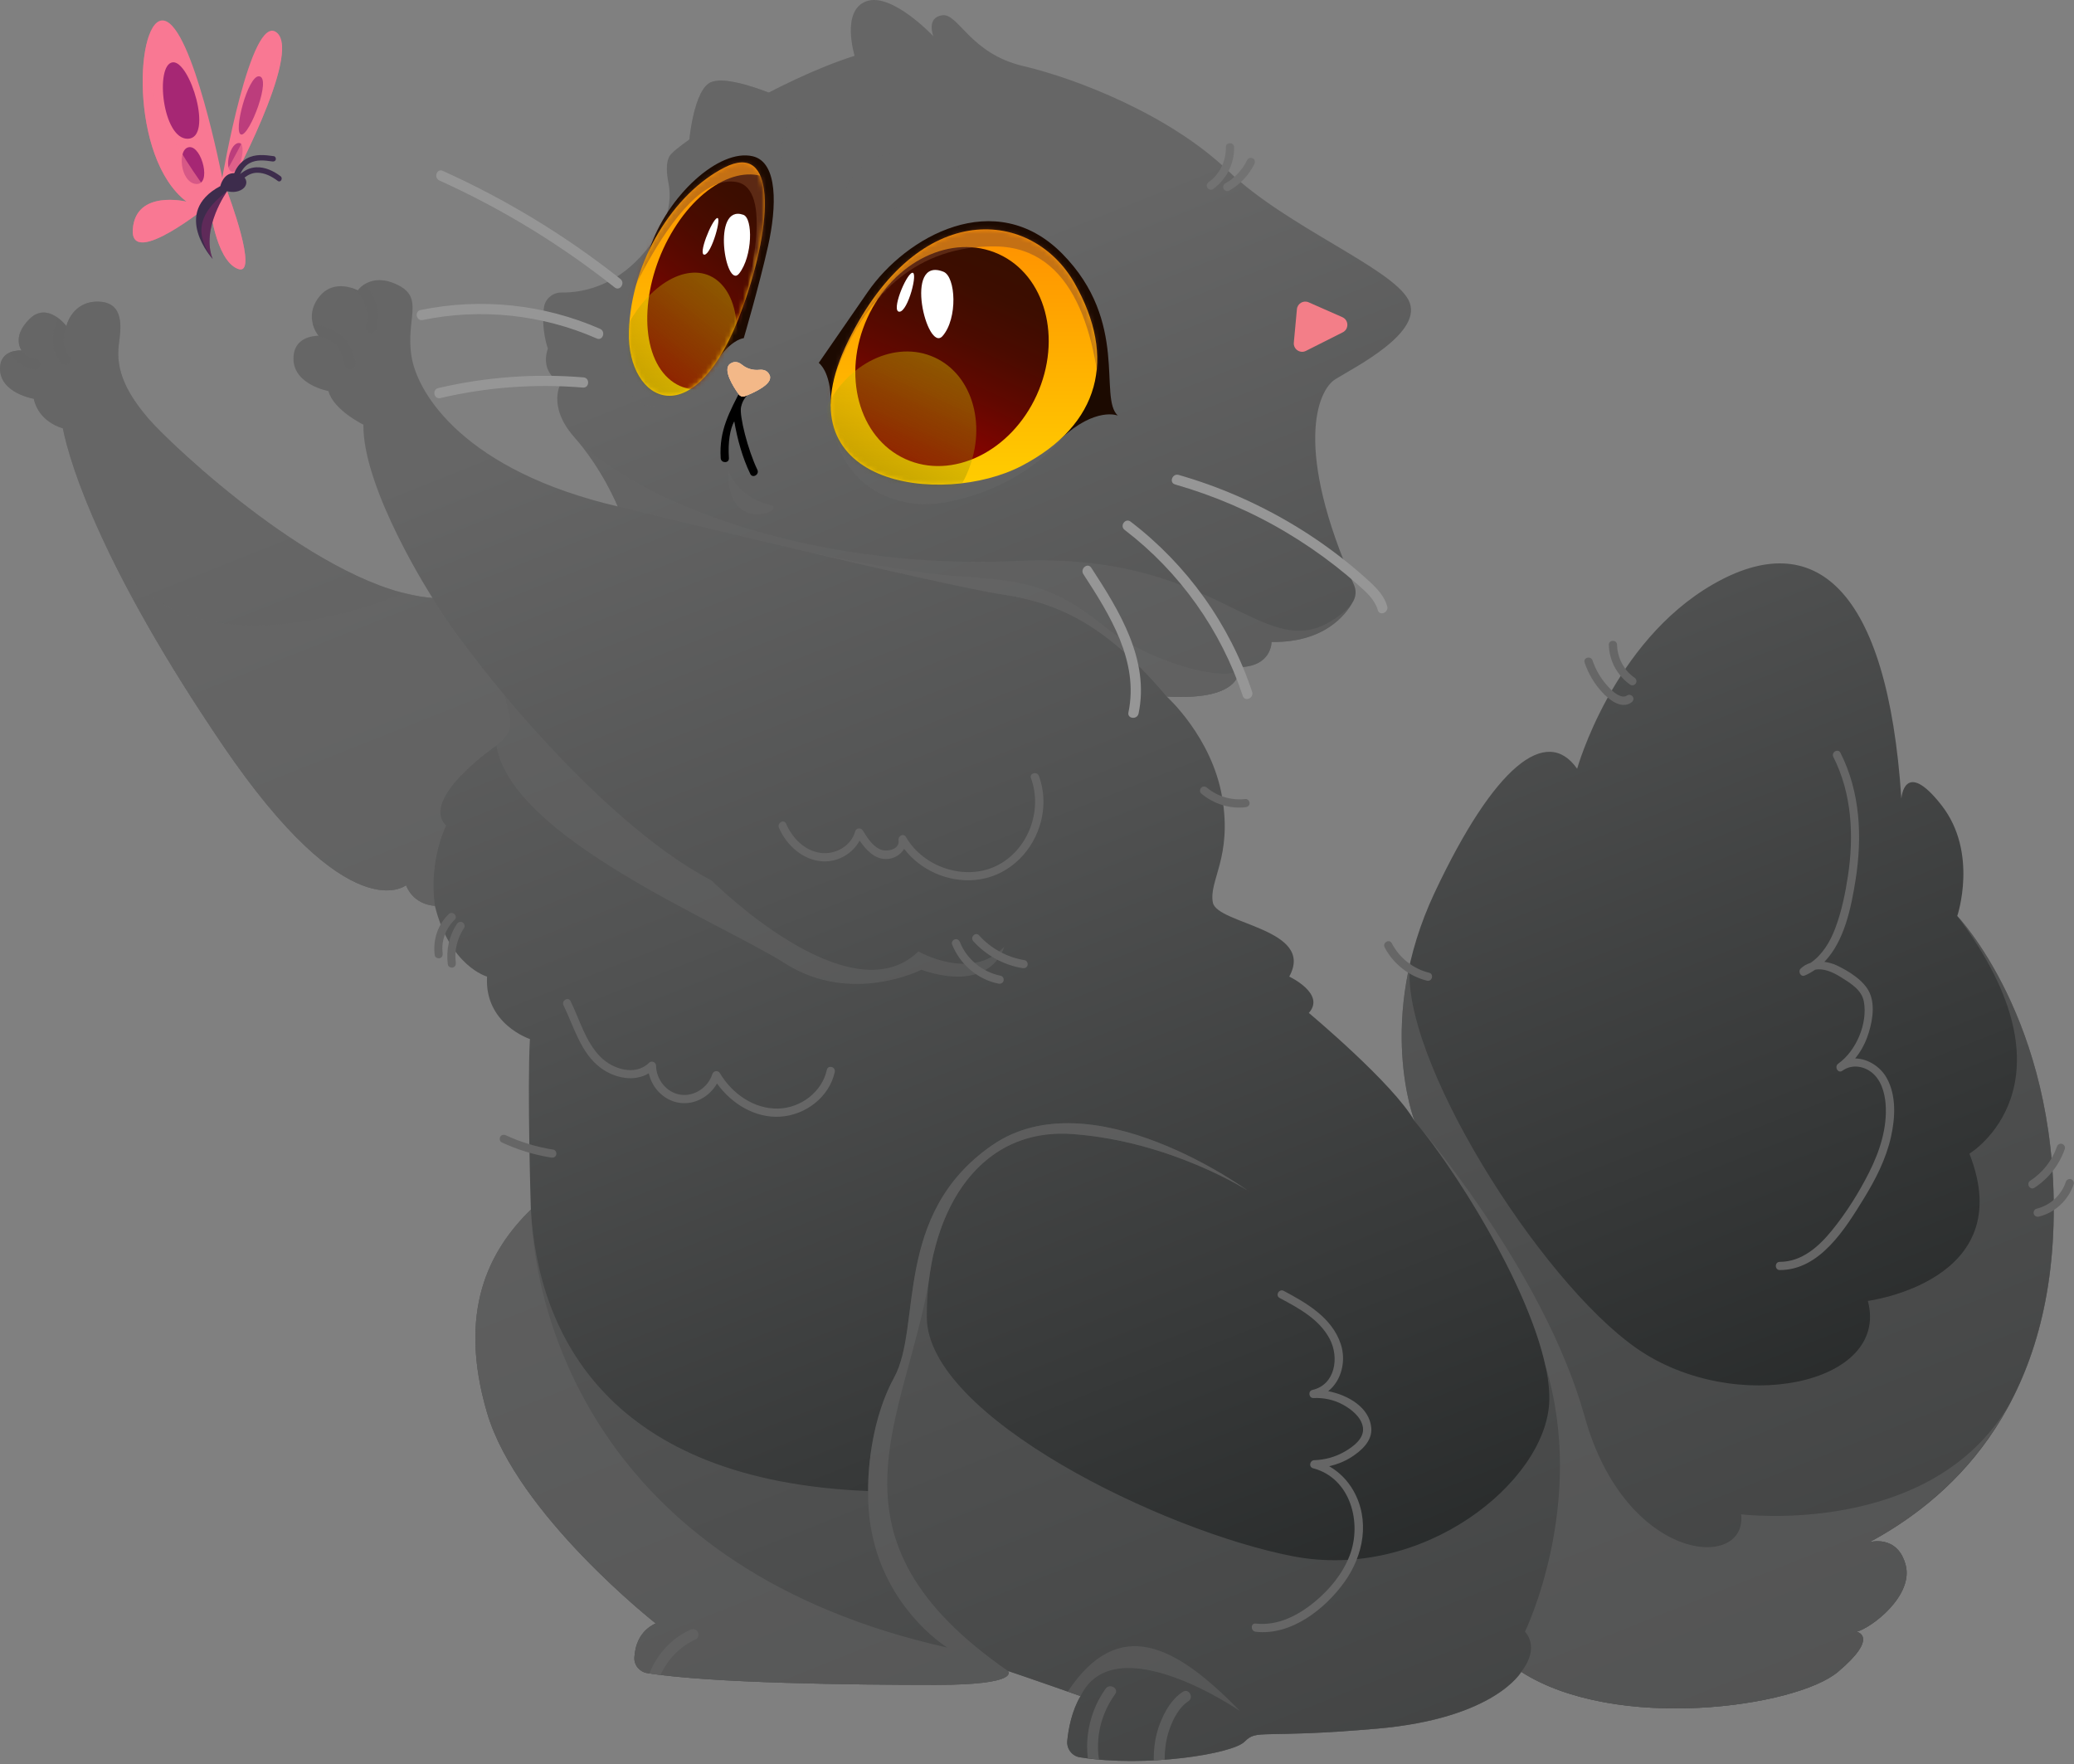 <svg width="448" height="381" viewBox="0 0 448 381" fill="none" xmlns="http://www.w3.org/2000/svg">
<rect x="0" y="0" width="448" height="381" fill="#808080" stroke="none"/>
<path d="M148.68 32.382C148.68 32.382 149.434 20.608 153.058 18.042C156.68 15.475 169.661 21.513 169.661 21.513L148.68 32.382Z" fill="#666666"/>
<path opacity="0.5" d="M148.68 32.382C148.68 32.382 149.434 20.608 153.058 18.042C156.68 15.475 169.661 21.513 169.661 21.513L148.68 32.382Z" fill="#666666"/>
<path d="M184.605 12.052C184.605 12.052 181.586 2.291 187.122 0.278C192.657 -1.734 201.611 7.827 201.611 7.827C201.611 7.827 200.002 3.802 203.522 3.297C207.045 2.793 209.46 11.551 221.03 14.268C232.602 16.985 252.729 24.835 265.304 36.911C277.883 48.987 300.625 57.843 304.246 64.789C307.868 71.731 292.474 79.382 288.449 81.899C284.494 84.373 279.466 97.054 292.482 126.347C292.972 127.449 292.926 128.722 292.352 129.784C290.667 132.913 285.984 138.806 274.661 138.658C274.661 138.658 274.763 143.991 267.618 144.092C267.618 144.092 269.227 151.438 252.021 150.432C252.021 150.432 261.781 159.187 263.996 172.17C266.209 185.153 261.079 190.185 261.984 194.915C262.889 199.645 284.221 200.549 278.486 210.917C278.486 210.917 286.437 214.641 282.714 218.767C282.714 218.767 300.926 233.963 305.557 242.115C305.557 242.115 297.003 220.177 309.883 192.801C322.763 165.428 334.034 156.571 340.674 166.031C340.674 166.031 348.323 138.658 370.056 126.176C391.792 113.697 407.69 126.579 410.709 172.472C410.709 172.472 411.312 163.615 419.361 173.881C427.411 184.147 422.783 197.832 422.783 197.832C422.783 197.832 444.217 220.174 443.614 262.746C443.011 305.315 420.066 324.336 403.767 333.094C403.767 333.094 409.804 331.281 411.616 337.925C413.429 344.566 404.37 351.512 401.05 352.417C401.05 352.417 406.081 353.423 397.026 361.07C387.97 368.718 348.927 374.152 328.6 361.07C328.6 361.07 322.966 371.133 297.406 373.349C271.846 375.564 271.646 373.349 268.827 376.168C266.189 378.807 247.498 381.797 233.231 379.526C231.544 379.256 230.364 377.67 230.535 375.97C230.796 373.363 231.503 369.518 233.408 366.308C233.408 366.308 221.937 362.282 217.71 360.873C217.71 360.873 220.728 363.892 202.011 363.892C184.512 363.892 153.637 363.541 139.829 361.354C138.173 361.093 136.941 359.661 137.031 357.988C137.161 355.578 138.054 352.277 141.635 350.607C141.635 350.607 111.647 327.056 105.207 305.118C98.767 283.179 105.61 270.094 114.666 261.238C114.666 261.238 113.86 235.071 114.466 224.405C114.466 224.405 104.604 221.183 105.207 210.92C105.207 210.92 97.158 208.704 93.936 195.622C93.936 195.622 89.509 195.622 87.696 191.194C87.696 191.194 75.492 201.214 48.151 161.002C22.492 123.262 15.278 101.053 13.567 92.501C13.567 92.501 8.403 91.26 7.295 86.127C7.295 86.127 0.006 84.921 1.34602e-06 79.637C-0.003 75.261 4.68 75.713 4.68 75.713C4.68 75.713 2.415 72.845 6.341 68.921C10.265 64.998 14.342 70.432 14.342 70.432C14.342 70.432 15.548 64.998 21.286 65.148C27.022 65.299 26.094 71.088 25.665 74.356C24.911 80.092 27.477 85.074 32.154 90.509C36.834 95.944 70.04 127.493 93.435 129.154C93.435 129.154 78.339 105.754 78.493 91.715C78.493 91.715 72.004 88.546 70.945 84.468C70.945 84.468 63.548 83.108 63.397 77.676C63.247 72.242 68.831 72.543 68.831 72.543C68.831 72.543 65.511 68.62 68.831 64.241C72.151 59.862 77.284 62.73 77.284 62.73C77.284 62.73 80.001 58.655 85.887 61.523C91.773 64.391 87.548 68.921 88.905 77.073C90.263 85.225 100.527 101.68 133.432 109.379C133.432 109.379 130.112 101.227 124.075 94.436C118.038 87.644 121.207 82.662 121.207 82.662C121.207 82.662 116.527 80.849 118.34 75.264C118.34 75.264 116.846 71.279 117.499 66.387C117.745 64.542 119.409 63.15 121.268 63.179C126.003 63.252 135.52 61.724 142.537 49.721C144.332 46.649 145.086 43.022 144.393 39.53C143.987 37.483 143.801 35.139 144.604 33.75C146.266 30.873 168.431 17.116 184.605 12.052Z" fill="url(#paint0_linear_603_19550)"/>
<path opacity="0.5" d="M133.438 109.37C138.228 110.597 204.229 126.579 216.503 128.391C228.78 130.204 239.045 135.032 252.024 150.431C269.23 151.438 267.621 144.092 267.621 144.092C274.765 143.99 274.664 138.657 274.664 138.657C284.717 138.788 289.522 134.165 291.656 130.935C273.849 147.74 266.806 118.931 219.722 121.147C172.974 123.345 134.044 106.752 122.906 92.881C123.275 93.391 123.599 93.893 124.075 94.427C130.115 101.218 133.438 109.37 133.438 109.37Z" fill="#666666"/>
<path opacity="0.5" d="M96.359 178.308C90.522 172.471 107.226 160.998 107.226 160.998C110.448 180.924 155.325 199.04 169.615 208.097C183.904 217.154 198.997 209.454 198.997 209.454C214.492 214.637 216.908 204.475 216.908 204.475C209.864 212.122 198.391 205.481 198.391 205.481C183.498 219.973 153.713 190.164 153.713 190.164C128.556 177.061 99.174 139.26 93.439 129.148C70.044 127.486 36.835 95.937 32.158 90.502C27.478 85.068 24.912 80.085 25.669 74.349C26.098 71.081 27.028 65.293 21.29 65.142C15.555 64.991 14.345 70.425 14.345 70.425C14.345 70.425 10.271 64.991 6.345 68.915C2.422 72.838 4.684 75.707 4.684 75.707C4.684 75.707 0.001 75.254 0.004 79.63C0.007 84.917 7.299 86.12 7.299 86.12C8.407 91.253 13.571 92.495 13.571 92.495C15.282 101.05 22.493 123.258 48.155 160.995C75.496 201.207 87.7 191.187 87.7 191.187C89.513 195.616 93.94 195.616 93.94 195.616C92.534 185.756 96.359 178.308 96.359 178.308Z" fill="#666666"/>
<path opacity="0.5" d="M252.023 150.432C269.229 151.439 267.62 144.093 267.62 144.093C267.921 147.715 249.657 144.244 238.638 135.338C227.62 126.432 221.2 125.376 207.282 124.469C193.439 123.567 171.851 118.59 171.613 118.535C190.409 122.952 210.303 127.479 216.502 128.392C228.779 130.205 239.044 135.036 252.023 150.432Z" fill="#666666"/>
<path opacity="0.5" d="M23.219 118.609C28.476 129.583 36.345 143.625 48.158 160.999C75.499 201.21 87.704 191.191 87.704 191.191C89.516 195.619 93.944 195.619 93.944 195.619C92.534 185.756 96.359 178.309 96.359 178.309C90.522 172.471 107.227 160.999 107.227 160.999C111.637 157.553 110.196 155.715 109.004 150.167C101.381 141.047 95.648 133.04 93.439 129.145C91.438 129.003 89.348 128.574 87.225 128.032C79.141 131.433 39.596 146.258 23.219 118.609Z" fill="#666666"/>
<path opacity="0.5" d="M200.646 276.568C200.753 275.689 200.901 274.828 201.046 273.964C201.084 273.7 201.127 273.442 201.162 273.178C201.214 272.911 201.249 272.743 201.281 272.574C201.435 271.591 201.643 270.675 201.904 269.822C205.639 254.969 215.561 243.708 231.799 244.934C253.132 246.544 269.637 257.213 269.637 257.213C269.637 257.213 235.827 232.456 214.291 247.35C192.759 262.245 199.199 286.399 193.159 297.468C188.259 306.452 187.6 317.026 187.528 320.691C187.525 321.138 187.534 321.576 187.525 322.025C187.122 345.173 204.633 355.839 204.633 355.839C129.967 339.132 115.478 285.593 114.672 261.238C105.616 270.095 98.773 283.177 105.213 305.118C111.653 327.057 141.641 350.608 141.641 350.608C138.06 352.278 137.17 355.578 137.037 357.988C136.944 359.661 138.179 361.094 139.835 361.355C153.643 363.539 184.518 363.893 202.017 363.893C220.734 363.893 217.716 360.874 217.716 360.874C176.179 332.143 195.47 306.968 200.646 276.568Z" fill="#666666"/>
<path opacity="0.5" d="M267.825 369.523C253.938 355.232 241.661 348.791 230.648 365.335C232.301 365.912 233.409 366.301 233.409 366.301C240.855 351.006 267.825 369.523 267.825 369.523Z" fill="#666666"/>
<path opacity="0.5" d="M376.098 327.052C377.507 339.331 351.144 337.721 342.288 305.917C333.433 274.116 305.559 242.111 305.559 242.111C313.854 251.867 329.889 277.03 333.769 294.79C333.789 294.857 333.815 294.912 333.836 294.978C342.891 324.698 329.408 352.41 329.408 352.41C329.408 352.41 332.83 355.632 328.602 361.066C348.928 374.148 387.972 368.714 397.027 361.066C406.083 353.416 401.052 352.413 401.052 352.413C404.372 351.508 413.428 344.563 411.618 337.922C409.806 331.281 403.769 333.09 403.769 333.09C413.544 327.841 425.676 318.848 433.977 303.356C417.093 332.188 376.098 327.052 376.098 327.052Z" fill="#666666"/>
<path d="M176.855 78.376C176.855 78.376 179.169 75.056 187.422 63.079C195.674 51.102 214.994 40.134 229.484 54.825C243.973 69.52 237.231 85.922 241.459 89.747C241.459 89.747 236.681 87.79 229.208 94.706C221.736 101.623 179.425 93.468 179.448 86.827C179.471 80.186 176.855 78.376 176.855 78.376Z" fill="#1C0A01"/>
<path d="M160.657 73.04C160.657 73.04 163.977 61.767 165.891 53.212C167.801 44.657 168.08 35.076 162.626 33.756C155.362 32.002 144.094 42.32 140.284 53.897C137.396 62.672 136.309 76.72 136.309 76.72C136.309 76.72 152.828 80.301 155.687 76.72C158.546 73.138 160.657 73.04 160.657 73.04Z" fill="#1C0A01"/>
<path opacity="0.5" d="M138.915 57.037C131.376 76.867 135.174 84.465 137.413 86.527C140.408 89.285 149.565 87.574 154.254 78.906C158.943 70.238 138.915 57.037 138.915 57.037Z" fill="#666666"/>
<path opacity="0.5" d="M179.488 88.839C180.782 104.743 191.951 108.263 198.188 108.867C204.428 109.47 220.585 105.738 230.13 93.81C239.679 81.882 179.488 88.839 179.488 88.839Z" fill="#666666"/>
<path d="M183.246 73.594C198.605 42.422 223.093 45.214 232.151 61.216C241.207 77.219 237.736 91.71 220.68 100.616C203.622 109.522 167.698 105.146 183.246 73.594Z" fill="url(#paint1_linear_603_19550)"/>
<path d="M160.453 66.35C167.178 47.56 167.549 30.572 156.53 36.158C145.512 41.743 136.305 56.385 135.85 71.633C135.398 86.879 150.192 95.031 160.453 66.35Z" fill="url(#paint2_linear_603_19550)"/>
<mask id="mask0_603_19550" style="mask-type:luminance" maskUnits="userSpaceOnUse" x="179" y="49" width="59" height="56">
<path d="M183.246 73.594C198.605 42.422 223.093 45.214 232.151 61.216C241.207 77.219 237.736 91.71 220.68 100.616C203.622 109.522 167.698 105.146 183.246 73.594Z" fill="white"/>
</mask>
<g mask="url(#mask0_603_19550)">
<path d="M223.933 85.344C218.363 97.565 205.659 103.736 195.56 99.133C185.458 94.528 181.784 80.89 187.354 68.669C192.924 56.449 205.628 50.277 215.727 54.88C225.829 59.485 229.5 73.124 223.933 85.344Z" fill="url(#paint3_linear_603_19550)"/>
<path opacity="0.32" d="M208.714 102.662C204.057 112.882 193.433 118.044 184.986 114.193C176.539 110.342 173.466 98.936 178.122 88.716C182.779 78.497 193.403 73.335 201.85 77.186C210.3 81.037 213.37 92.443 208.714 102.662Z" fill="url(#paint4_linear_603_19550)"/>
<path opacity="0.47" d="M176.456 97.777C176.456 97.777 180.35 52.711 215.079 53.221C248.906 53.717 235.623 128.392 235.623 128.392C235.623 128.392 265.202 36.584 250.892 16.925C236.583 -2.734 227.75 -34.318 206.429 -20.894C185.109 -7.47 174.945 38.098 174.945 38.098L176.456 97.777Z" fill="#834A2C"/>
<path d="M203.805 58.694C206.467 59.758 206.922 68.818 203.591 72.585C200.262 76.352 195.043 55.191 203.805 58.694Z" fill="white"/>
<path d="M197.024 58.922C198.413 58.487 196.148 67.314 194.278 67.323C192.41 67.329 195.638 59.357 197.024 58.922Z" fill="white"/>
</g>
<mask id="mask1_603_19550" style="mask-type:luminance" maskUnits="userSpaceOnUse" x="135" y="35" width="31" height="51">
<path d="M160.453 66.35C167.178 47.56 167.549 30.572 156.53 36.158C145.512 41.743 136.305 56.385 135.85 71.633C135.398 86.879 150.192 95.031 160.453 66.35Z" fill="white"/>
</mask>
<g mask="url(#mask1_603_19550)">
<path d="M166.994 72.365C160.084 83.527 149.686 87.445 143.771 81.114C137.856 74.786 138.662 60.608 145.574 49.446C152.487 38.284 162.882 34.369 168.798 40.697C174.71 47.025 173.904 61.203 166.994 72.365Z" fill="url(#paint5_linear_603_19550)"/>
<path opacity="0.32" d="M154.353 87.899C148.574 97.234 139.878 100.508 134.931 95.216C129.984 89.923 130.66 78.065 136.439 68.733C142.218 59.398 150.914 56.124 155.86 61.416C160.807 66.709 160.132 78.567 154.353 87.899Z" fill="url(#paint6_linear_603_19550)"/>
<path opacity="0.47" d="M130.766 76.445C130.766 76.445 145.359 36.61 159.17 39.328C174.24 42.291 144.704 112.123 144.704 112.123C144.704 112.123 177.029 30.822 174.057 8.84C171.082 -13.142 172.201 -46.037 161.281 -36.345C150.361 -26.653 139.204 16.884 139.204 16.884L130.766 76.445Z" fill="#834A2C"/>
<path d="M160.563 46.39C162.677 47.129 162.579 55.345 159.667 59.063C156.759 62.783 153.601 43.957 160.563 46.39Z" fill="white"/>
<path d="M154.866 47.109C156.02 46.593 153.717 54.832 152.192 55C150.667 55.168 153.714 47.625 154.866 47.109Z" fill="white"/>
</g>
<path d="M163.601 101.462C161.554 97.228 159.666 89.766 160.072 87.922C160.417 86.365 161.035 85.895 161.635 84.935C162.244 83.966 160.62 83.024 160.104 84.039C157.663 88.838 155.279 92.916 155.676 98.954C155.752 100.087 157.523 100.096 157.451 98.954C157.225 95.511 157.674 92.692 158.605 90.99C159.272 94.833 160.356 98.817 162.067 102.355C162.566 103.385 164.097 102.486 163.601 101.462Z" fill="black"/>
<path d="M164 79.871C162.675 80.01 161.306 79.622 160.277 78.775C159.587 78.209 158.702 77.89 157.731 78.552C155.982 79.743 158.462 83.595 159.59 85.172C159.888 85.587 160.419 85.746 160.897 85.564C162.744 84.85 167.097 82.936 166.253 81.031C165.792 79.99 164.881 79.778 164 79.871Z" fill="#F9D4B9"/>
<path d="M164 79.871C162.675 80.01 161.306 79.622 160.277 78.775C159.587 78.209 158.702 77.89 157.731 78.552C155.982 79.743 158.462 83.595 159.59 85.172C159.888 85.587 160.419 85.746 160.897 85.564C162.744 84.85 167.097 82.936 166.253 81.031C165.792 79.99 164.881 79.778 164 79.871Z" fill="#F3B888"/>
<path d="M159.59 85.175C159.888 85.59 160.419 85.749 160.897 85.566C162.457 84.963 165.795 83.504 166.288 81.915C159.572 83.623 157.354 82.591 157.125 79.842C157.122 81.504 158.737 83.986 159.59 85.175Z" fill="#F3B888"/>
<path opacity="0.5" d="M157.289 101.453C157.289 101.453 158.875 107.265 166.448 109.077C170.261 109.988 156.926 116.063 157.289 101.453Z" fill="#666666"/>
<path opacity="0.5" d="M182.04 42.578C180.286 48.14 198.493 45.747 206.04 39.559C213.588 33.37 187.323 25.821 182.04 42.578Z" fill="#666666"/>
<path opacity="0.5" d="M172.832 42.497C177.717 42.323 177.813 23.627 172.229 25.59C166.644 27.553 168.604 42.648 172.832 42.497Z" fill="#666666"/>
<path d="M279.476 74.001L280.143 66.78C280.257 65.551 281.544 64.791 282.675 65.29L289.962 68.503C291.359 69.121 291.411 71.087 290.046 71.774L282.092 75.782C280.825 76.426 279.349 75.417 279.476 74.001Z" fill="#F37E88"/>
<path d="M48.008 38.422C48.008 38.422 41.669 5.815 35.478 4.457C29.291 3.1 27.78 34.046 40.309 43.555C40.309 43.555 29.291 40.864 28.687 49.532C28.084 58.2 45.291 44.161 45.291 44.161C45.291 44.161 46.497 56.086 51.328 58.049C56.158 60.013 49.063 41.293 49.063 41.293C49.063 41.293 65.365 11.554 59.78 7.027C54.195 2.491 48.008 38.422 48.008 38.422Z" fill="#F97893"/>
<path d="M37.29 13.462C41.025 13.012 46.146 29.766 40.61 29.966C35.075 30.169 33.428 13.926 37.29 13.462Z" fill="#A62774"/>
<path d="M40.914 31.779C43.631 31.579 45.779 40.032 42.34 39.731C38.902 39.429 38.197 31.982 40.914 31.779Z" fill="#A62774"/>
<path opacity="0.72" d="M55.929 16.475C58.797 16.594 53.917 29.357 52.105 29.055C50.292 28.754 53.514 16.377 55.929 16.475Z" fill="#A62774"/>
<path opacity="0.72" d="M51.83 30.913C53.185 31.235 51.92 37.529 50.096 37.079C48.276 36.632 49.717 30.412 51.83 30.913Z" fill="#A62774"/>
<path opacity="0.6" d="M40.309 43.553C40.309 43.553 29.291 40.861 28.687 49.529C28.084 58.197 45.291 44.159 45.291 44.159C45.291 44.159 46.497 56.083 51.328 58.047C56.158 60.01 49.063 41.291 49.063 41.291C49.063 41.291 62.201 17.287 60.789 9.153C59.183 20.396 45.743 42.5 45.743 42.5C45.743 42.5 27.623 20.022 32.396 7.184C29.267 14.758 30.308 35.963 40.309 43.553Z" fill="#F97893"/>
<path d="M60.601 38.054C59.093 36.932 57.301 36.053 55.376 36.129C53.99 36.184 52.888 36.781 51.885 37.584C52.323 36.622 52.969 35.763 53.909 35.244C55.425 34.406 57.203 34.635 58.847 34.873C59.166 34.919 59.479 34.795 59.575 34.461C59.653 34.183 59.479 33.78 59.163 33.733C57.185 33.446 55.138 33.217 53.315 34.223C52.065 34.914 51.111 36.068 50.6 37.396C48.2 37.335 47.593 40.192 47.593 40.192C36.827 45.928 45.944 55.942 45.944 55.942C43.328 49.306 49.064 41.291 49.064 41.291C49.064 41.291 50.603 41.778 51.998 41.073C53.274 40.429 53.541 39.223 52.822 38.353C53.605 37.761 54.46 37.321 55.536 37.309C57.206 37.292 58.702 38.106 60.004 39.075C60.616 39.53 61.204 38.504 60.601 38.054Z" fill="#3D2C4C"/>
<path opacity="0.33" d="M45.942 55.942C43.326 49.307 49.062 41.291 49.062 41.291C42.082 46.601 42.445 51.041 45.942 55.942Z" fill="#A62774"/>
<path opacity="0.68" d="M256.696 367.426C257.966 366.6 256.783 364.552 255.502 365.385C253.055 366.977 251.576 369.627 250.543 372.287C249.569 374.795 249.184 377.504 249.221 380.195C250.019 380.154 250.807 380.102 251.584 380.044C251.576 377.782 251.872 375.549 252.643 373.406C253.434 371.193 254.673 368.743 256.696 367.426Z" fill="#666666"/>
<path opacity="0.68" d="M237.382 374.387C237.852 371.308 239.049 368.416 240.873 365.896C241.766 364.661 239.716 363.48 238.832 364.701C236.677 367.68 235.396 371.171 234.958 374.814C234.761 376.461 234.792 378.114 234.984 379.758C235.781 379.86 236.587 379.947 237.405 380.019C237.347 379.628 237.263 379.242 237.234 378.848C237.121 377.366 237.158 375.858 237.382 374.387Z" fill="#666666"/>
<path opacity="0.68" d="M150.289 354.047C150.872 353.786 151.011 352.94 150.712 352.429C150.361 351.832 149.68 351.742 149.094 352.006C145.026 353.841 141.909 357.324 140.285 361.416C141.045 361.532 141.831 361.645 142.683 361.75C144.185 358.386 146.896 355.576 150.289 354.047Z" fill="#666666"/>
<path opacity="0.68" d="M72.171 74.141C72.862 74.689 73.259 75.338 73.65 76.174C73.801 76.493 73.943 76.876 74.082 77.287C74.163 77.525 74.239 77.766 74.311 78.004C74.346 78.111 74.378 78.221 74.41 78.328C74.187 79.323 75.291 80.251 76.245 79.639C77.162 79.048 76.796 78.015 76.532 77.177C76.135 75.907 75.651 74.619 74.842 73.549C73.894 72.293 72.603 71.537 71.168 70.936C70.026 70.461 68.825 70.203 67.602 70.055C68.019 71.563 68.834 72.531 68.834 72.531C68.834 72.531 68.503 72.517 68.025 72.566C68.57 72.668 69.124 72.702 69.657 72.882C70.507 73.175 71.565 73.662 72.171 74.141Z" fill="#666666"/>
<path opacity="0.68" d="M79.007 70.475C78.804 71.082 79.242 71.766 79.833 71.931C80.477 72.108 81.086 71.714 81.289 71.105C82.411 67.744 81.283 63.858 78.775 61.404C77.795 62.022 77.29 62.727 77.29 62.727C77.29 62.727 76.649 62.387 75.707 62.118C78.604 63.785 80.054 67.335 79.007 70.475Z" fill="#666666"/>
<path opacity="0.68" d="M13.208 78.502C13.62 78.989 14.455 78.925 14.881 78.502C15.365 78.018 15.293 77.319 14.881 76.829C13.608 75.318 13.602 73.094 14.072 71.272C14.484 69.672 15.336 68.256 16.36 66.975C14.8 68.503 14.348 70.423 14.348 70.423C14.348 70.423 13.62 69.492 12.512 68.674C11.071 71.928 10.827 75.675 13.208 78.502Z" fill="#666666"/>
<path opacity="0.68" d="M7.619 79.84C8.237 79.904 8.828 79.251 8.802 78.657C8.77 77.961 8.28 77.54 7.619 77.474C7.445 77.447 7.352 77.43 7.26 77.41C7.074 77.369 6.891 77.317 6.715 77.256C6.625 77.227 6.535 77.192 6.448 77.157C6.198 77.03 6.027 76.946 5.865 76.844C5.801 76.804 5.737 76.763 5.674 76.722C5.679 76.728 5.424 76.548 5.514 76.615C5.613 76.688 5.387 76.511 5.369 76.493C5.297 76.432 5.227 76.369 5.157 76.302C5.018 76.171 4.888 76.035 4.766 75.89C4.743 75.864 4.589 75.667 4.702 75.818C4.673 75.777 4.647 75.736 4.618 75.696C4.435 75.681 3.296 75.635 2.168 76.111C2.313 76.4 2.435 76.696 2.629 76.966C3.821 78.628 5.592 79.634 7.619 79.84Z" fill="#666666"/>
<path d="M94.916 38.984C108.437 45.088 121.158 52.866 132.782 62.082C133.896 62.967 135.12 61.131 134.015 60.252C122.236 50.914 109.336 43.081 95.638 36.899C94.342 36.316 93.632 38.404 94.916 38.984Z" fill="#969696"/>
<path d="M91.305 69.117C103.924 66.513 117.105 67.928 128.901 73.104C130.203 73.676 130.914 71.588 129.62 71.019C117.485 65.692 103.831 64.277 90.855 66.956C89.469 67.243 89.913 69.404 91.305 69.117Z" fill="#969696"/>
<path d="M95.108 85.976C105.204 83.612 115.576 82.847 125.908 83.708C127.323 83.827 127.462 81.626 126.05 81.507C115.536 80.634 104.932 81.411 94.658 83.818C93.281 84.137 93.722 86.3 95.108 85.976Z" fill="#969696"/>
<path d="M253.825 104.626C262.205 107.035 270.277 110.481 277.776 114.938C281.493 117.148 285.074 119.593 288.481 122.255C290.122 123.537 291.723 124.87 293.283 126.251C295.069 127.831 296.931 129.424 297.626 131.79C298.027 133.15 300.042 132.254 299.647 130.911C299.004 128.716 297.464 127.106 295.82 125.59C294.112 124.015 292.337 122.507 290.519 121.063C287.011 118.267 283.317 115.706 279.472 113.398C271.692 108.723 263.327 105.075 254.605 102.57C253.253 102.175 252.456 104.231 253.825 104.626Z" fill="#969696"/>
<path d="M242.93 114.446C254.824 123.531 263.741 136.1 268.453 150.304C268.899 151.653 270.917 150.762 270.474 149.425C265.643 134.862 256.405 121.965 244.215 112.656C243.087 111.795 241.799 113.584 242.93 114.446Z" fill="#969696"/>
<path d="M234.015 124.005C239.762 132.827 246.048 142.855 243.749 153.869C243.459 155.259 245.654 155.482 245.941 154.101C248.359 142.504 241.78 131.908 235.728 122.619C234.954 121.43 233.246 122.825 234.015 124.005Z" fill="#969696"/>
<path d="M400.738 228.598C401.822 227.258 402.689 225.75 403.301 224.085C404.354 221.22 405.145 217.36 403.872 214.46C402.686 211.763 399.317 209.725 396.762 208.507C395.91 208.101 394.997 207.868 394.077 207.735C398.418 203.284 399.882 195.918 400.807 190.106C402.283 180.814 401.866 171.105 397.548 162.585C397.032 161.567 395.501 162.463 396.017 163.481C400.025 171.384 400.483 180.495 399.178 189.129C398.592 193.009 397.777 196.956 396.374 200.63C395.292 203.46 393.625 206.215 391.117 207.941C390.331 208.196 389.58 208.57 388.933 209.22C388.351 209.803 388.936 211.047 389.797 210.702C390.63 210.368 391.363 209.919 392.071 209.44C393.906 209.043 395.979 209.997 397.568 210.995C399.624 212.285 402.138 213.738 402.611 216.322C403.472 221.049 400.932 227 397.067 229.726C396.162 230.39 397.02 231.921 397.963 231.257C399.848 229.874 402.356 230.155 404.183 231.524C406.288 233.101 407.111 235.906 407.305 238.414C407.706 243.55 406.03 248.66 403.748 253.193C401.55 257.563 398.838 261.881 395.756 265.686C392.906 269.201 389.235 272.527 384.451 272.527C383.308 272.527 383.308 274.302 384.451 274.302C393.138 274.302 398.612 265.338 402.625 258.813C405.148 254.709 407.395 250.304 408.459 245.574C409.387 241.456 409.663 236.616 407.537 232.806C406.169 230.367 403.463 228.638 400.738 228.598Z" fill="#666666"/>
<path d="M222.696 168.053C225.291 175.079 222.044 183.698 215.232 187.001C208.389 190.322 199.464 187.288 195.712 180.795C195.173 179.861 193.955 180.54 194.091 181.48C194.396 183.568 191.38 184.078 190.009 183.396C188.35 182.573 187.303 180.85 186.352 179.336C185.952 178.698 184.94 178.797 184.731 179.548C183.841 182.75 180.405 184.655 177.186 184.197C173.73 183.704 171.135 180.963 169.79 177.889C169.334 176.845 167.806 177.747 168.259 178.785C169.908 182.561 173.402 185.775 177.668 186.027C180.962 186.221 184.137 184.409 185.688 181.549C187.066 183.55 188.869 185.543 191.409 185.534C193.065 185.528 194.544 184.635 195.298 183.315C198.818 187.952 204.771 190.577 210.596 190.052C217.227 189.455 222.519 184.719 224.546 178.469C225.691 174.94 225.7 171.074 224.41 167.583C224.015 166.519 222.299 166.977 222.696 168.053Z" fill="#666666"/>
<path d="M178.608 231.049C177.568 235.839 172.995 239.276 168.152 239.421C162.863 239.577 158.111 236.173 155.493 231.759C155.095 231.086 154.098 231.249 153.872 231.971C152.976 234.819 150.009 236.875 146.997 236.425C143.975 235.976 141.751 233.151 141.714 230.164C141.705 229.396 140.751 228.992 140.2 229.538C137.234 232.467 132.342 230.909 129.721 228.279C126.479 225.025 125.223 220.249 123.252 216.221C122.75 215.194 121.219 216.093 121.721 217.117C123.997 221.771 125.447 227.502 129.84 230.701C132.791 232.849 136.996 233.722 140.145 231.808C140.852 234.995 143.424 237.695 146.756 238.18C150.073 238.661 153.274 236.831 154.875 234.007C158.004 238.359 163.075 241.523 168.561 241.172C174.013 240.822 179.136 236.95 180.316 231.518C180.56 230.408 178.852 229.932 178.608 231.049Z" fill="#666666"/>
<path d="M290.425 341.656C294.563 335.873 295.966 328.295 292.327 321.912C291.072 319.711 289.274 317.904 287.117 316.672C288.807 316.275 290.44 315.643 291.919 314.694C294.082 313.305 296.454 311.2 296.207 308.378C295.819 303.956 291.188 301.29 286.899 300.461C289.796 298.167 290.817 293.887 289.616 290.282C287.717 284.572 282.301 281.466 277.304 278.798C276.298 278.261 275.402 279.79 276.408 280.329C280.535 282.533 285.009 284.908 287.253 289.232C289.306 293.185 288.445 299.066 283.472 300.197C282.501 300.417 282.706 301.978 283.707 301.94C285.908 301.853 288.077 302.285 290.025 303.338C291.884 304.344 294.064 306.044 294.401 308.271C294.766 310.689 292.252 312.49 290.399 313.546C288.396 314.688 286.18 315.283 283.878 315.367C282.901 315.405 282.646 316.849 283.643 317.11C291.733 319.227 294.267 328.875 291.533 335.966C290.011 339.913 287.204 343.297 283.965 345.968C280.393 348.917 275.982 351.191 271.236 350.646C270.105 350.515 270.113 352.29 271.236 352.42C278.882 353.293 286.212 347.543 290.425 341.656Z" fill="#666666"/>
<path opacity="0.5" d="M305.56 242.116C315.227 253.484 335.447 285.793 334.64 302.903C333.834 320.013 307.471 341.548 279.295 336.114C251.12 330.679 200.405 305.922 200.202 284.587C200.002 263.251 210.467 243.325 231.799 244.935C253.132 246.544 269.637 257.213 269.637 257.213C269.637 257.213 235.827 232.456 214.291 247.351C192.759 262.245 199.199 286.399 193.159 297.468C187.122 308.538 187.525 322.026 187.525 322.026C131.78 319.81 116.281 288.615 114.672 261.239C105.616 270.095 98.773 283.177 105.213 305.119C111.653 327.057 141.641 350.608 141.641 350.608C138.06 352.278 137.17 355.579 137.037 357.988C136.944 359.662 138.179 361.094 139.835 361.355C153.643 363.539 184.518 363.893 202.017 363.893C220.734 363.893 217.716 360.874 217.716 360.874C221.944 362.283 233.415 366.309 233.415 366.309C231.512 369.519 230.805 373.364 230.544 375.971C230.373 377.674 231.553 379.26 233.241 379.527C247.504 381.8 266.198 378.808 268.836 376.172C271.655 373.353 271.855 375.568 297.415 373.353C322.975 371.14 328.609 361.074 328.609 361.074C348.936 374.156 387.979 368.721 397.035 361.074C406.09 353.424 401.059 352.421 401.059 352.421C404.379 351.516 413.435 344.57 411.626 337.929C409.813 331.288 403.776 333.098 403.776 333.098C420.078 324.343 443.02 305.322 443.623 262.75C444.226 220.178 422.792 197.836 422.792 197.836C450.162 234.269 425.407 249.163 425.407 249.163C436.275 276.739 403.472 280.964 403.472 280.964C408.303 299.081 374.693 305.922 353.56 291.23C332.437 276.542 301.866 227.668 304.644 207.832C299.984 227.778 305.56 242.116 305.56 242.116Z" fill="#666666"/>
<path d="M262.006 40.844C264.896 38.773 266.665 35.354 266.575 31.782C266.546 30.642 264.772 30.639 264.801 31.782C264.873 34.693 263.493 37.605 261.109 39.313C260.721 39.591 260.532 40.087 260.791 40.525C261.017 40.911 261.614 41.125 262.006 40.844Z" fill="#727272"/>
<path d="M269.42 34.525C269.151 35.076 268.843 35.609 268.495 36.117C268.405 36.247 268.315 36.375 268.22 36.499C268.208 36.514 268.078 36.688 268.133 36.615C268.191 36.543 268.054 36.714 268.043 36.729C267.846 36.972 267.64 37.21 267.422 37.439C267.011 37.877 266.567 38.28 266.1 38.66C265.883 38.837 266.233 38.564 266.01 38.733C265.952 38.776 265.894 38.819 265.839 38.86C265.712 38.953 265.584 39.043 265.453 39.13C265.193 39.304 264.926 39.469 264.65 39.626C264.247 39.855 264.076 40.441 264.331 40.838C264.595 41.247 265.114 41.401 265.543 41.157C267.86 39.837 269.777 37.816 270.951 35.421C271.154 35.006 271.079 34.443 270.632 34.209C270.235 33.997 269.638 34.081 269.42 34.525Z" fill="#727272"/>
<path d="M352.716 150.499C352.49 150.113 351.895 149.901 351.501 150.18C350.785 150.687 349.958 150.365 349.271 149.951C348.416 149.437 347.702 148.681 347.05 147.938C345.693 146.398 344.655 144.574 343.997 142.631C343.631 141.555 341.918 142.016 342.286 143.104C343.092 145.482 344.377 147.671 346.087 149.513C347.552 151.093 350.187 153.277 352.4 151.711C352.788 151.436 352.974 150.937 352.716 150.499Z" fill="#666666"/>
<path d="M352.157 147.888C352.549 148.163 353.143 147.96 353.369 147.569C353.627 147.128 353.445 146.632 353.05 146.357C350.765 144.759 349.35 142.038 349.298 139.26C349.275 138.12 347.503 138.118 347.524 139.26C347.593 142.697 349.347 145.921 352.157 147.888Z" fill="#666666"/>
<path d="M308.707 210.09C305.236 209.229 302.275 206.883 300.628 203.71C300.101 202.698 298.57 203.594 299.097 204.606C300.944 208.165 304.349 210.835 308.237 211.801C309.342 212.074 309.814 210.366 308.707 210.09Z" fill="#666666"/>
<path d="M446.019 248.13C446.176 247.678 445.839 247.162 445.399 247.04C444.912 246.906 444.465 247.205 444.308 247.66C443.27 250.659 441.212 253.278 438.55 255C437.596 255.618 438.483 257.155 439.446 256.532C442.511 254.548 444.825 251.581 446.019 248.13Z" fill="#666666"/>
<path d="M447.311 254.661C446.83 254.528 446.369 254.824 446.221 255.282C445.296 258.112 442.837 260.348 439.923 261.05C439.456 261.163 439.18 261.691 439.302 262.14C439.433 262.616 439.926 262.871 440.393 262.761C443.907 261.914 446.809 259.179 447.929 255.754C448.079 255.296 447.758 254.783 447.311 254.661Z" fill="#666666"/>
<path d="M119.536 248.295C115.99 247.739 112.528 246.709 109.271 245.195C108.836 244.992 108.314 245.074 108.059 245.514C107.836 245.897 107.94 246.526 108.378 246.727C111.777 248.307 115.363 249.424 119.066 250.006C119.539 250.082 120.02 249.885 120.156 249.386C120.27 248.965 120.011 248.371 119.536 248.295Z" fill="#666666"/>
<path d="M98.192 198.665C99.015 197.873 97.76 196.617 96.939 197.412C94.547 199.714 93.468 203.052 93.909 206.321C93.973 206.796 94.582 207.054 94.999 206.941C95.513 206.799 95.684 206.326 95.62 205.851C95.263 203.223 96.301 200.486 98.192 198.665Z" fill="#666666"/>
<path d="M98.707 199.528C96.975 202.12 96.326 205.255 96.743 208.329C96.807 208.805 97.416 209.063 97.834 208.95C98.347 208.811 98.518 208.335 98.454 207.859C98.1 205.264 98.791 202.59 100.238 200.424C100.504 200.027 100.316 199.441 99.919 199.212C99.484 198.954 98.973 199.128 98.707 199.528Z" fill="#666666"/>
<path d="M216.16 210.737C212.269 209.963 208.824 207.205 207.36 203.487C207.183 203.04 206.765 202.73 206.269 202.866C205.846 202.982 205.472 203.51 205.652 203.957C207.339 208.237 211.155 211.54 215.69 212.445C216.16 212.538 216.647 212.312 216.78 211.824C216.899 211.389 216.633 210.83 216.16 210.737Z" fill="#666666"/>
<path d="M221.345 207.379C217.54 206.761 214.069 204.882 211.492 202.017C210.726 201.167 209.476 202.426 210.236 203.272C212.997 206.338 216.801 208.429 220.872 209.093C221.345 209.168 221.826 208.971 221.962 208.472C222.081 208.049 221.82 207.457 221.345 207.379Z" fill="#666666"/>
<path d="M269.029 174.342C269.505 174.287 269.916 173.974 269.916 173.455C269.916 173.017 269.507 172.512 269.029 172.567C266.066 172.904 263.018 172.057 260.727 170.123C260.362 169.812 259.831 169.763 259.472 170.123C259.156 170.439 259.104 171.065 259.472 171.375C262.108 173.603 265.587 174.731 269.029 174.342Z" fill="#666666"/>
<defs>
<linearGradient id="paint0_linear_603_19550" x1="319.518" y1="402.508" x2="185.169" y2="64.477" gradientUnits="userSpaceOnUse">
<stop stop-color="#1B1E1E"/>
<stop offset="0.013" stop-color="#1C1F1F"/>
<stop offset="0.677" stop-color="#515252"/>
<stop offset="1" stop-color="#666666"/>
</linearGradient>
<linearGradient id="paint1_linear_603_19550" x1="208.222" y1="104.675" x2="208.222" y2="49.53" gradientUnits="userSpaceOnUse">
<stop stop-color="#FFCD00"/>
<stop offset="1" stop-color="#FF9000"/>
</linearGradient>
<linearGradient id="paint2_linear_603_19550" x1="150.527" y1="85.481" x2="150.527" y2="35.078" gradientUnits="userSpaceOnUse">
<stop stop-color="#FFCD00"/>
<stop offset="1" stop-color="#FF9000"/>
</linearGradient>
<linearGradient id="paint3_linear_603_19550" x1="195.558" y1="99.132" x2="215.732" y2="54.883" gradientUnits="userSpaceOnUse">
<stop stop-color="#9D0000"/>
<stop offset="0.159" stop-color="#820400"/>
<stop offset="0.39" stop-color="#620800"/>
<stop offset="0.612" stop-color="#4B0B00"/>
<stop offset="0.82" stop-color="#3D0D00"/>
<stop offset="1" stop-color="#380E00"/>
</linearGradient>
<linearGradient id="paint4_linear_603_19550" x1="184.985" y1="114.194" x2="201.857" y2="77.189" gradientUnits="userSpaceOnUse">
<stop/>
<stop offset="0.478" stop-color="#818100"/>
<stop offset="0.838" stop-color="#DBDB00"/>
<stop offset="1" stop-color="#FFFF00"/>
</linearGradient>
<linearGradient id="paint5_linear_603_19550" x1="141.52" y1="79.472" x2="171.049" y2="42.343" gradientUnits="userSpaceOnUse">
<stop stop-color="#9D0000"/>
<stop offset="0.159" stop-color="#820400"/>
<stop offset="0.39" stop-color="#620800"/>
<stop offset="0.612" stop-color="#4B0B00"/>
<stop offset="0.82" stop-color="#3D0D00"/>
<stop offset="1" stop-color="#380E00"/>
</linearGradient>
<linearGradient id="paint6_linear_603_19550" x1="133.049" y1="93.843" x2="157.743" y2="62.793" gradientUnits="userSpaceOnUse">
<stop/>
<stop offset="0.478" stop-color="#818100"/>
<stop offset="0.838" stop-color="#DBDB00"/>
<stop offset="1" stop-color="#FFFF00"/>
</linearGradient>
</defs>
</svg>
